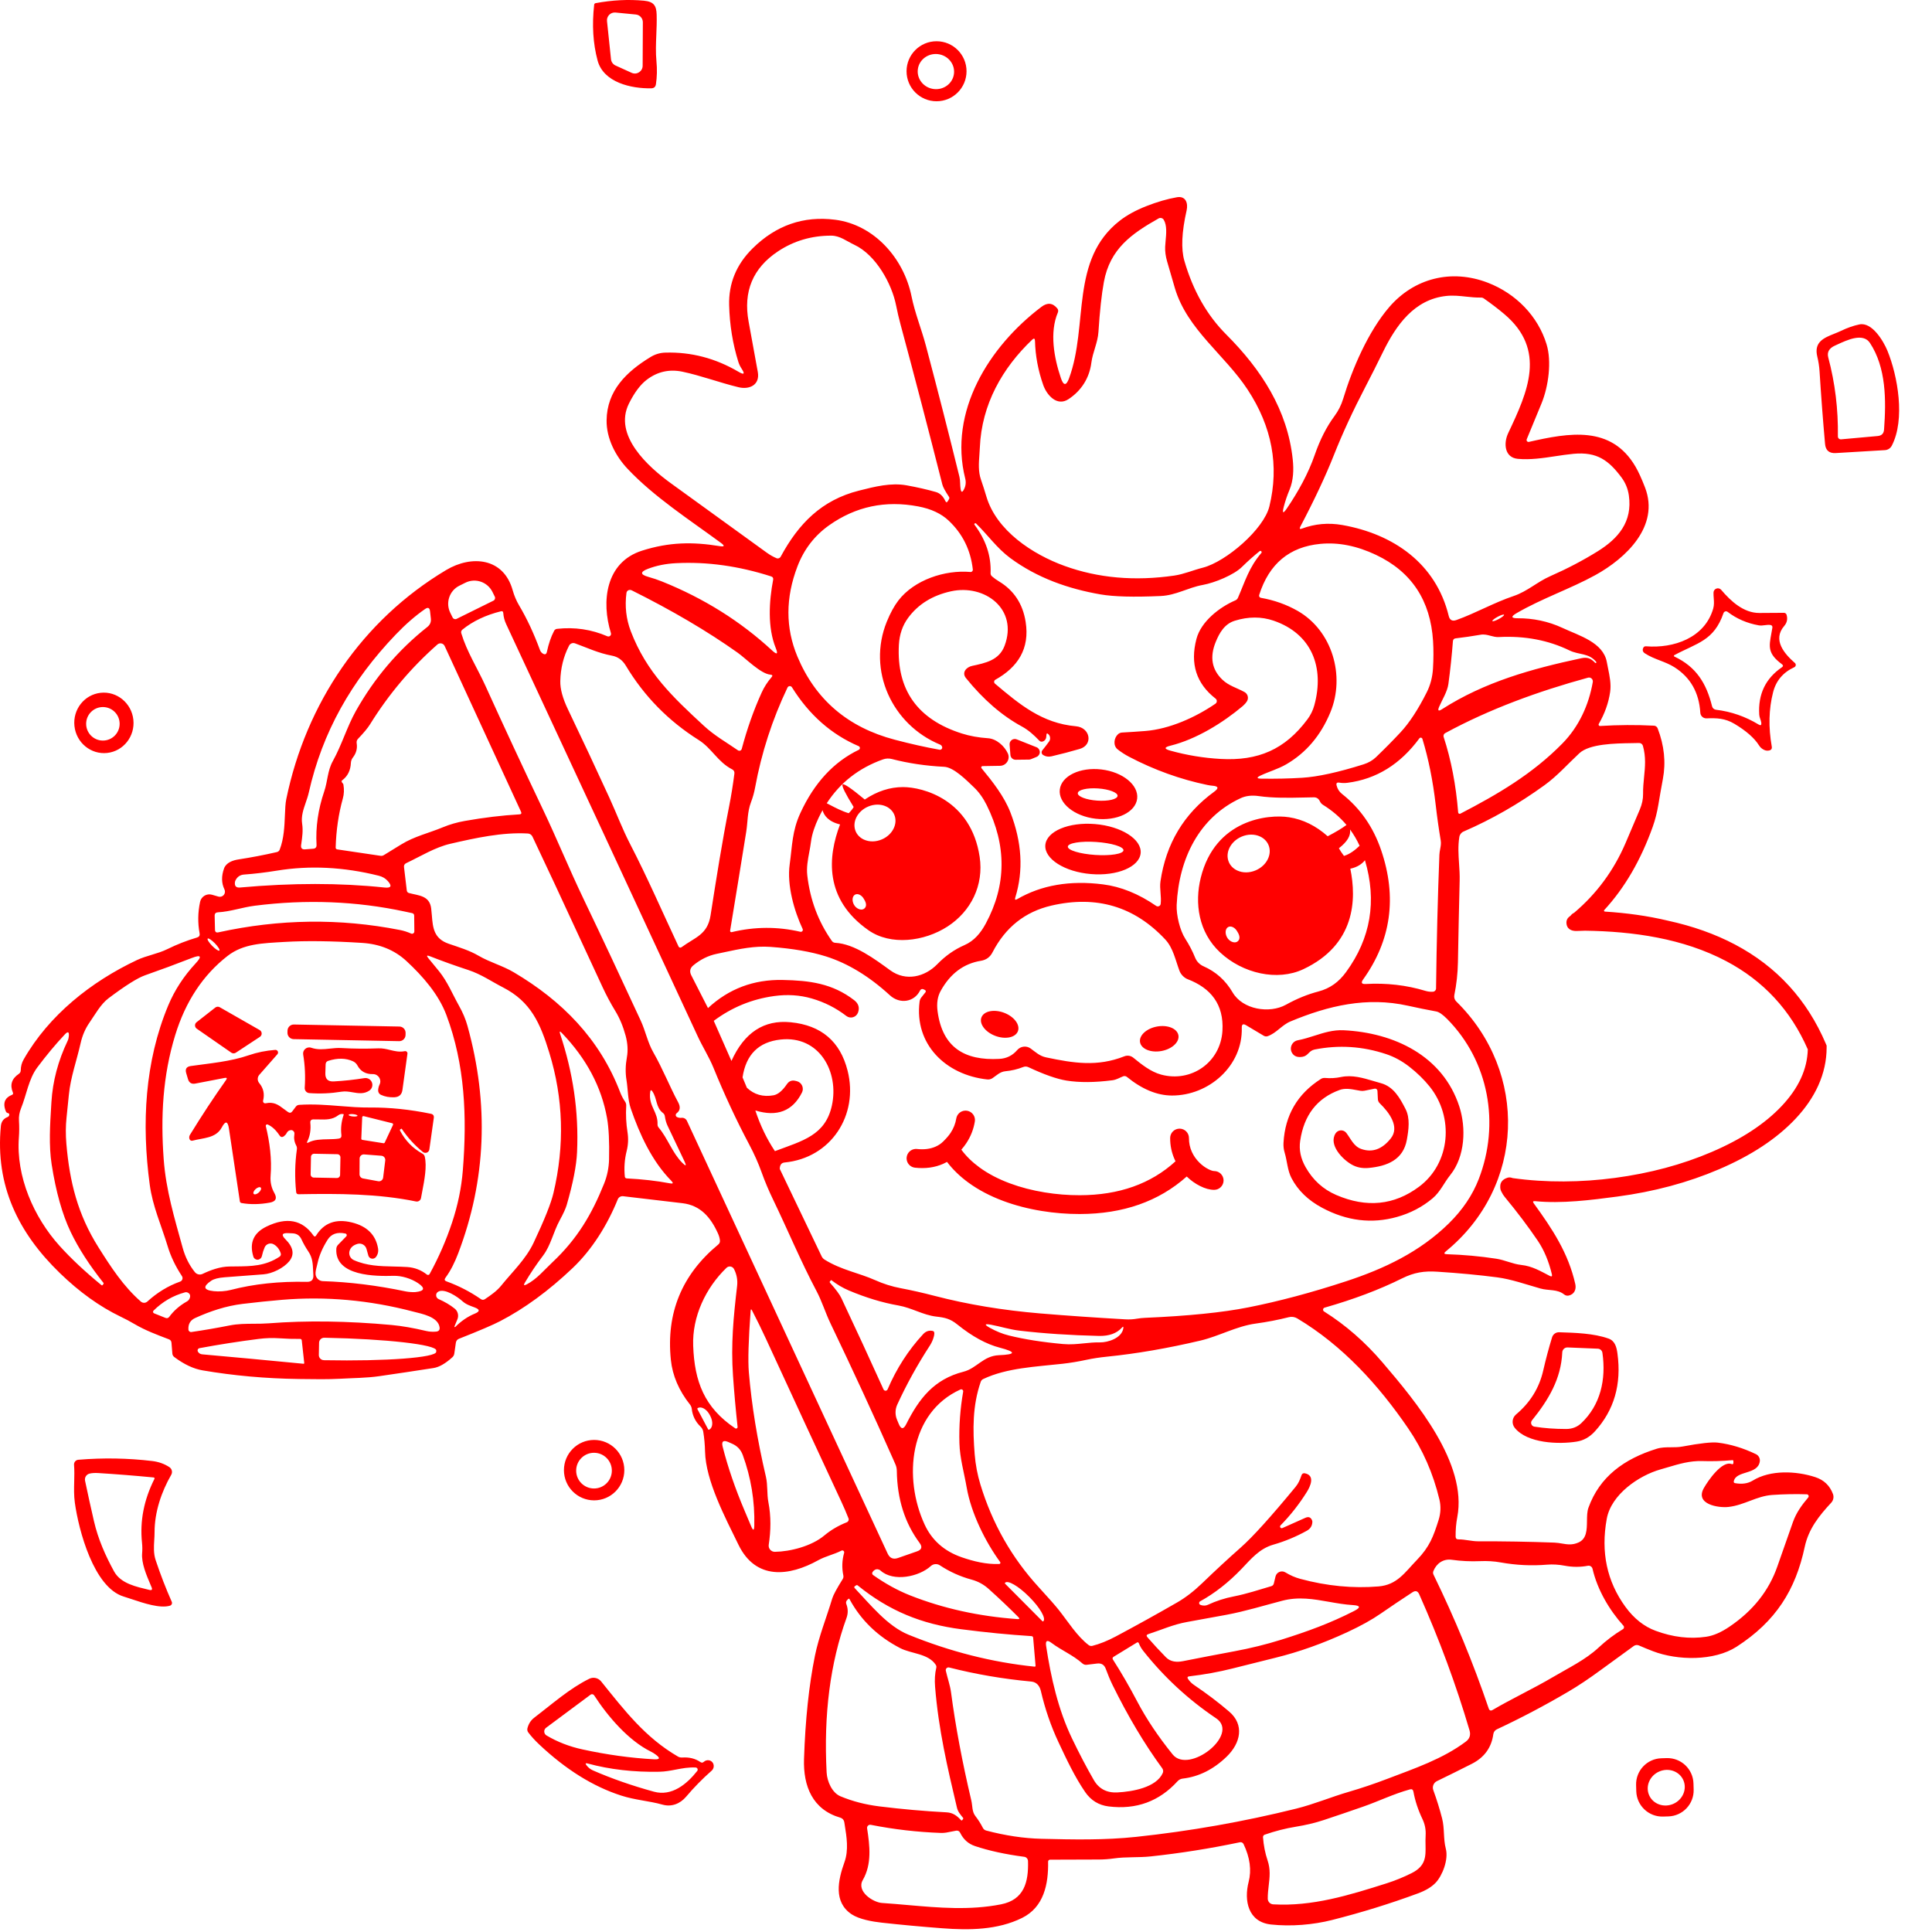 <svg viewBox="0 0 700 700" class="sparkle" js-hook="sparkle-pop" xmlns="http://www.w3.org/2000/svg">

    <path xmlns="http://www.w3.org/2000/svg"
        d="M216.522,21.941Q214.036,12.706,215.279,1.701C215.312,1.421,215.519,1.195,215.791,1.145Q224.829,-0.538,233.311,0.253C236.894,0.589,237.83,2.067,237.918,5.316C237.992,7.786,237.894,10.184,237.797,12.557C237.664,15.795,237.533,18.982,237.845,22.233Q238.255,26.536,237.655,30.516Q237.436,31.965,235.973,31.994C228.734,32.141,218.672,29.902,216.522,21.941ZM221.378,21.458C221.482,22.459,222.112,23.329,223.03,23.741L228.865,26.389C230.727,27.225,232.832,25.87,232.843,23.828L232.916,8.082C232.924,6.624,231.821,5.401,230.372,5.257L223.001,4.54C221.228,4.374,219.747,5.871,219.93,7.643L221.378,21.458ZM339.327,36.691C345.329,36.691,350.193,31.823,350.193,25.818C350.193,19.812,345.329,14.944,339.327,14.944C333.326,14.944,328.461,19.812,328.461,25.818C328.461,31.823,333.326,36.691,339.327,36.691ZM339.813,19.61C343.433,20.022,346.044,23.189,345.647,26.682C345.249,30.175,341.992,32.672,338.373,32.26C334.754,31.847,332.142,28.681,332.54,25.188C332.938,21.695,336.194,19.197,339.813,19.61ZM73.432,496.515Q90.235,499.384,108.107,499.633C108.461,499.638,108.812,499.643,109.159,499.648C114.245,499.723,118.625,499.788,123.273,499.545C127.924,499.281,132.75,499.281,137.342,498.623Q147.184,497.203,157.056,495.667Q160.113,495.198,163.886,491.774Q164.486,491.232,164.603,490.428L165.173,486.462C165.264,485.835,165.682,485.305,166.27,485.071Q177.282,480.725,181.187,478.691Q194.408,471.842,207.439,459.476C214.532,452.744,220.074,443.817,223.818,434.568C224.129,433.791,224.926,433.317,225.764,433.412Q236.206,434.642,247.277,435.944C253.814,436.72,257.485,441.066,260.117,446.861Q260.731,448.222,260.848,449.437Q260.936,450.33,260.234,450.915Q240.447,467.276,243.065,492.711Q243.957,501.272,249.982,508.881Q250.538,509.569,250.64,510.462Q251.05,514.223,253.814,516.886Q254.633,517.662,254.808,518.774Q255.364,522.169,255.452,525.93C255.7,536.54,262.735,549.784,267.561,559.692C273.85,572.614,285.945,571.15,296.474,565.297C299.18,563.804,302.134,563.233,304.869,561.828C305.111,561.703,305.404,561.732,305.617,561.903C305.829,562.075,305.92,562.355,305.849,562.619Q304.694,566.672,305.556,570.814Q305.703,571.545,305.308,572.16Q302.105,577.282,301.549,579.126C299.429,586.18,296.679,592.941,295.261,599.936Q292.014,615.961,291.312,637.283C290.99,647.19,294.398,655.663,304.503,658.59C305.228,658.803,305.767,659.411,305.893,660.156C305.942,660.463,305.992,660.771,306.042,661.082C306.759,665.515,307.538,670.325,305.966,674.688C303.611,681.259,301.93,689.147,308.54,693.566C311.304,695.41,316.086,696.244,319.538,696.625Q330.155,697.795,341.343,698.644C351.273,699.405,361.482,699.274,370.33,694.898C378.227,690.976,379.894,682.649,379.748,674.512C379.74,674.124,380.048,673.803,380.435,673.795Q389.122,673.781,398.219,673.737Q400.881,673.722,403.586,673.342C407.959,672.712,412.478,673.093,416.953,672.61Q433.085,670.883,449.23,667.488C449.77,667.365,450.322,667.633,450.561,668.132Q454.057,675.464,452.404,681.844C450.664,688.62,452.199,696.391,460.521,697.283C467.76,698.059,475.701,697.4,482.604,695.659Q498.706,691.576,513.784,686Q517.982,684.449,520.175,682.137C522.574,679.605,524.885,673.795,523.846,669.829C522.896,666.171,523.437,662.527,522.501,658.854Q521.184,653.732,519.312,648.595C518.847,647.33,519.416,645.919,520.629,645.332Q526.654,642.419,533.265,639.068Q540.065,635.614,541.06,628.312C541.16,627.555,541.639,626.9,542.332,626.57Q555.421,620.453,568.262,612.902Q573.614,609.77,580.254,604.882Q586.221,600.492,591.939,596.38C592.482,595.989,593.187,595.911,593.797,596.175Q596.195,597.229,598.945,598.282C607.763,601.648,621.028,601.912,629.218,596.629C643.433,587.438,650.555,576.082,653.89,560.453C655.294,553.926,659.082,549.199,663.484,544.457C664.273,543.607,664.516,542.384,664.113,541.296Q662.387,536.716,657.707,535.194C650.775,532.926,641.444,532.501,635.039,536.452Q632.435,538.048,628.662,537.374Q628.359,537.324,628.241,537.149Q628.12,536.969,628.194,536.657C629.057,532.706,636.911,534.404,637.613,529.501C637.771,528.414,637.203,527.348,636.208,526.867Q629.306,523.545,622.417,522.696Q619.215,522.301,609.606,524.101C608.197,524.367,606.792,524.371,605.402,524.375C603.66,524.38,601.943,524.385,600.275,524.906C588.459,528.579,579.567,535.018,575.516,546.301C575.035,547.643,575.014,549.336,574.992,551.057C574.953,554.255,574.913,557.55,571.918,558.872C569.649,559.881,567.881,559.582,565.952,559.256C565.083,559.109,564.181,558.957,563.187,558.916Q549.293,558.404,535.619,558.448C534.386,558.448,533.194,558.269,532.01,558.092C530.821,557.914,529.641,557.738,528.438,557.745Q527.927,557.753,527.667,557.501Q527.407,557.248,527.4,556.736Q527.356,553.048,528,549.696C531.714,530.218,513.082,507.886,500.958,493.691Q491.438,482.525,479.723,475.164C479.47,475.003,479.335,474.707,479.379,474.41C479.423,474.112,479.638,473.869,479.928,473.788Q495.767,469.266,507.949,463.208C512.366,461.013,515.963,460.442,520.819,460.764Q532.489,461.51,542.405,462.798C547.582,463.471,552.847,465.359,558.127,466.852C561.096,467.701,564.211,466.984,566.726,469.018C567.182,469.38,567.77,469.524,568.335,469.413C570.338,469.003,571.201,467.232,570.763,465.257C568.247,454.061,562.514,445.354,555.714,436.003Q555.384,435.548,555.498,435.347Q555.613,435.147,556.167,435.198C565.771,436.167,576.46,434.806,585.982,433.539Q605.947,430.882,622.831,423.653Q640.388,416.137,650.529,405.371Q655.938,399.629,658.786,393.322Q661.82,386.601,661.82,379.528L661.82,378.834L661.548,378.195Q651.341,354.212,628.616,342.213Q617.838,336.522,604.276,333.569C596.865,331.803,589.245,330.776,581.483,330.285C581.349,330.278,581.231,330.197,581.18,330.075C581.13,329.955,581.157,329.818,581.249,329.728Q592.334,317.714,598.828,299.523Q600.144,295.821,600.846,291.606Q601.65,286.748,602.498,282.226Q604.18,273.182,600.597,263.889C600.383,263.33,599.855,262.951,599.252,262.923Q589.629,262.425,579.728,263.04C579.543,263.054,579.366,262.965,579.268,262.808C579.17,262.652,579.167,262.453,579.26,262.294Q582.521,256.659,583.384,250.703C583.798,247.862,583.208,244.984,582.632,242.169L582.631,242.168C582.475,241.403,582.319,240.642,582.185,239.889C580.883,232.703,572.093,230.303,566.097,227.493C560.949,225.093,555.363,223.981,549.981,224.01Q548.114,224.025,547.988,223.563Q547.862,223.102,549.469,222.166C558.712,216.796,569.081,213.298,578.002,208.381C589.087,202.278,601.431,190.659,596.02,176.61Q594.162,171.795,592.554,169.044C583.779,154.044,568.51,156.795,553.973,160.102C553.714,160.164,553.443,160.073,553.273,159.869C553.102,159.664,553.062,159.38,553.169,159.137Q555.816,152.712,558.478,146.273C561.096,139.936,562.236,130.892,560.35,124.746C557.249,114.59,549.308,106.38,539.056,102.429C525.85,97.351,512.366,100.804,503.357,111.253C495.737,120.107,489.961,133.556,486.67,144.444Q485.617,147.912,483.496,150.766Q479.241,156.517,476.389,164.712C474.019,171.59,470.334,178.205,466.312,184.132Q465.246,185.703,464.953,185.57Q464.659,185.437,465.142,183.59Q465.917,180.576,467.219,177.459C468.652,174.005,468.769,170.156,468.389,166.512C466.502,148.556,457.04,133.951,444.273,121.175Q433.831,110.726,429.136,94.555Q427.249,88.073,429.94,76.204C430.525,73.599,429.604,70.921,426.445,71.463Q421.224,72.37,415.272,74.711Q409.568,76.965,405.766,79.921C387.528,94.087,394.461,117.765,387.338,137.068Q386.577,139.133,385.842,139.124Q385.107,139.115,384.399,137.039C381.883,129.634,380.216,120.429,383.287,113.214C383.494,112.721,383.415,112.158,383.082,111.751Q380.582,108.721,377.35,111.165C358.264,125.58,343.61,149.171,349.723,173.405Q350.235,175.439,349.255,177.327Q348.801,178.207,348.497,178.157Q348.195,178.108,348.041,177.137C347.807,175.717,347.968,174.21,347.632,172.79Q341.738,148.849,335.464,125.229C333.855,119.17,331.515,113.521,330.258,107.346C327.494,93.692,316.803,81.414,302.573,79.614Q285.403,77.433,272.68,90.004Q263.876,98.697,264.183,110.58Q264.461,121.307,267.503,131.068Q267.898,132.356,268.687,133.556Q269.66,135.026,269.386,135.315Q269.112,135.605,267.59,134.712Q255.086,127.351,241.061,127.761Q238.209,127.834,235.708,129.356C226.89,134.727,219.899,141.575,219.782,152.317C219.709,158.829,222.985,165.195,227.387,169.864C237.01,180.078,249.982,188.434,261.214,196.703Q262.313,197.509,262.19,197.801Q262.067,198.093,260.731,197.874C251.006,196.278,242.465,196.381,232.623,199.513C219.372,203.713,217.808,218.01,221.347,229.381C221.458,229.737,221.352,230.124,221.075,230.373C220.798,230.622,220.401,230.686,220.06,230.537Q211.373,226.791,201.823,227.845Q201.091,227.932,200.755,228.591Q199.088,231.767,198.167,236.113Q198.014,236.854,197.623,237.014Q197.227,237.177,196.587,236.742Q195.944,236.303,195.651,235.542Q192.317,226.484,188.119,219.415Q186.598,216.854,185.75,213.854C182.459,202.044,170.862,201.049,161.678,206.522C131.214,224.698,110.856,254.859,103.72,289.557C103.402,291.117,103.32,293.132,103.229,295.363C103.07,299.289,102.884,303.885,101.336,307.85C101.171,308.282,100.804,308.605,100.356,308.714Q93.409,310.309,86.374,311.392C84.342,311.699,81.929,312.548,81.168,314.67Q79.676,318.855,81.329,322.265C81.647,322.926,81.546,323.713,81.072,324.273C80.598,324.833,79.839,325.061,79.135,324.855L76.825,324.182C74.908,323.618,72.916,324.803,72.496,326.758Q71.267,332.509,72.32,338.172Q72.539,339.343,71.384,339.68Q65.841,341.319,60.679,343.865C57.052,345.651,53.147,346.177,49.535,347.89C33.038,355.69,17.74,367.778,8.571,383.861Q7.547,385.646,7.518,387.797Q7.503,388.617,6.816,389.085Q2.94,391.69,4.68,395.875Q4.914,396.461,4.329,396.695Q2.553,397.392,1.923,398.659Q1.137,400.24,2.136,402.71C2.256,403.003,2.513,403.216,2.823,403.28Q3.437,403.412,3.364,403.939Q3.276,404.524,2.721,404.729Q0.542,405.578,0.308,408.022C-1.74,429.52,6.552,446.598,21.704,461.276Q32.336,471.579,43.641,477.023Q46.332,478.31,48.686,479.701C52.65,482.042,56.949,483.637,61.176,485.247Q62.053,485.569,62.127,486.506L62.448,490.413C62.485,490.923,62.742,491.389,63.15,491.686Q68.459,495.667,73.432,496.515ZM425.465,208.542Q403.981,211.659,385.715,205.044C374.103,200.844,361.014,192.239,357.372,179.859Q356.465,176.786,355.412,173.742C354.409,170.855,354.632,167.8,354.856,164.742C354.919,163.878,354.982,163.013,355.017,162.151C355.676,146.478,363.178,133.366,373.971,123.078Q374.46,122.611,374.716,122.715Q374.973,122.82,374.995,123.502Q375.2,131.595,377.993,139.527C379.236,143.053,382.907,147.4,387.119,144.634C391.784,141.575,394.709,136.98,395.426,131.39C395.923,127.556,397.737,124.175,397.985,120.297Q398.716,108.912,399.96,102.136C402.168,90.165,409.963,84.692,419.776,79.146C420.439,78.77,421.281,78.998,421.663,79.658C422.846,81.676,422.57,84.623,422.328,87.217C422.256,87.989,422.187,88.729,422.16,89.404Q422.058,91.877,422.847,94.658Q424.295,99.751,425.714,104.507C430.189,119.419,443.775,128.58,452.024,141.136Q465.318,161.346,459.921,183.473C457.903,191.786,444.17,203.537,435.834,205.674C432.295,206.566,429.048,208.015,425.465,208.542ZM301.198,85.38C304.343,85.394,306.756,87.385,309.476,88.658C317.373,92.331,323.121,102.824,324.671,110.653Q325.388,114.239,326.309,117.663Q333.811,145.483,341.446,175.6Q341.782,176.917,343.844,180.034C343.996,180.268,344.007,180.562,343.873,180.795L343.435,181.542Q343.188,181.977,342.956,181.97Q342.72,181.962,342.499,181.498Q341.285,178.893,339.076,178.264Q334.265,176.888,328.415,175.834C322.776,174.836,316.95,176.313,311.406,177.718L311.216,177.766C297.703,181.176,289.352,189.678,282.844,201.722C282.554,202.253,281.911,202.48,281.352,202.249Q279.451,201.444,277.755,200.2Q260.483,187.673,243.196,175.19C234.802,169.132,222.137,157.717,227.884,146.2Q230.838,140.273,234.29,137.624Q240.081,133.19,247.233,134.668C253.887,136.058,260.658,138.619,267.532,140.288C271.495,141.268,275.4,139.512,274.566,134.785Q272.943,125.697,271.247,116.58Q268.205,100.16,281.879,91.073Q290.478,85.365,301.198,85.38ZM483.292,164.888Q487.957,153.122,494.714,140.156Q497.829,134.185,501.031,127.629C505.872,117.722,512.453,108.473,524.007,107.229C526.475,106.964,528.803,107.215,531.136,107.466C532.922,107.659,534.712,107.852,536.57,107.814Q537.14,107.8,537.623,108.136Q541.63,110.931,544.964,113.741C560.467,126.766,553.52,142,546.456,156.912C544.701,160.615,545.096,165.81,549.951,166.249C554.5,166.661,559.036,165.975,563.547,165.292C565.764,164.957,567.975,164.622,570.178,164.42C578.689,163.644,582.886,166.834,587.479,172.966Q589.658,175.893,590.17,179.522C591.53,189.064,586.323,195.122,578.85,199.761Q570.909,204.693,561.71,208.747C556.913,210.854,553.432,214.249,548.46,215.932C541.206,218.376,534.771,222.108,527.678,224.654Q526.562,225.051,525.866,224.673Q525.176,224.298,524.899,223.162C520.263,204.166,504.892,193.498,486.319,190.22Q478.787,188.903,471.767,191.508Q471.144,191.742,470.988,191.565Q470.832,191.389,471.138,190.805Q478.831,176.171,483.292,164.888ZM667.039,119.873Q670.476,118.219,673.679,117.546C678.286,116.58,682.424,123.619,683.843,127.058C687.572,136.161,690.395,151.951,685.423,161.493C684.943,162.418,684.016,163.023,682.98,163.088L665.109,164.156Q661.555,164.361,661.248,160.82Q660.078,147.634,659.259,134.536Q659.083,131.844,658.44,129.21C657.145,123.896,660.841,122.417,664.6,120.912C665.427,120.58,666.258,120.248,667.039,119.873ZM664.846,125.214Q661.643,126.649,662.418,129.532Q666.118,143.419,665.898,158.127C665.887,158.743,666.417,159.233,667.039,159.181L680.319,157.981Q682.483,157.79,682.629,155.624C683.404,145,683.419,133.205,677.511,124.249C675.04,120.513,669.346,123.141,665.836,124.762C665.482,124.926,665.15,125.079,664.846,125.214ZM351.595,207.24C342.382,206.42,331.252,210.079,325.475,217.601Q323.223,220.542,321.293,225.269C314.156,242.889,323.165,262.572,340.612,269.786Q341.197,270.035,341.358,270.65C341.507,271.217,341.009,271.747,340.422,271.645Q332.817,270.284,324.203,268.016Q298.712,261.313,288.899,237.84Q282.405,222.269,288.943,205.191Q292.511,195.898,300.423,190.308Q314.887,180.093,332.7,183.488Q339.676,184.805,343.727,188.639Q351.303,195.781,352.473,206.347C352.531,206.856,352.105,207.289,351.595,207.24ZM377.657,271.85C377.22,272.378,377.35,273.173,377.935,273.547Q379.28,274.411,380.976,274.03Q386.358,272.772,391.199,271.352C396.157,269.904,395.06,263.611,389.854,263.142C377.554,262.045,369.481,255.269,360.502,247.703C360.034,247.316,360.103,246.579,360.633,246.284C368.706,241.776,373.181,235.103,371.602,225.269Q370.052,215.523,361.95,210.649Q360.575,209.83,359.434,208.835Q358.864,208.352,358.908,207.605Q359.273,198.386,353.087,190.132Q352.911,189.898,353.116,189.693L353.131,189.693Q353.394,189.444,353.657,189.693C357.942,193.864,361.16,198.576,366.015,202.176C375.829,209.42,387.09,213.342,398.731,215.362Q405.883,216.605,420.537,215.947C426.123,215.698,430.423,212.903,435.776,211.937C440.222,211.132,447.095,208.249,449.918,205.469Q453.282,202.176,456.382,199.703Q456.674,199.469,456.952,199.717Q457.099,199.849,457.128,200.039Q457.142,200.2,457.025,200.332C452.477,205.659,451.146,210.62,448.543,216.562Q448.251,217.249,447.549,217.542C441.962,219.942,435.161,225.123,433.494,231.503Q429.955,244.967,440.426,253.118C441.04,253.589,441.018,254.521,440.382,254.962C433.26,259.85,423.783,264.167,414.935,264.855Q410.782,265.177,406.555,265.411Q405.736,265.455,405.107,265.996C403.586,267.328,403.206,270.167,404.961,271.528Q406.906,273.05,409.115,274.206Q422.76,281.362,437.501,284.421Q438.364,284.596,439.315,284.684Q440.93,284.809,441.084,285.35Q441.239,285.891,439.929,286.85Q423.476,298.821,420.463,319.309C420.26,320.694,420.371,322.087,420.482,323.492C420.587,324.816,420.693,326.147,420.537,327.489C420.451,328.27,419.554,328.671,418.899,328.221Q409.363,321.65,399.608,320.421Q381.678,318.153,368.575,325.763Q368.034,326.077,367.855,325.935Q367.675,325.792,367.858,325.192Q372.377,310.587,366.074,294.313C363.866,288.591,359.595,283.133,355.617,278.333C355.506,278.194,355.483,278.005,355.557,277.844C355.632,277.683,355.791,277.577,355.968,277.572L362.33,277.469C364.608,277.429,366.102,275.07,365.167,272.991C363.968,270.343,361.072,267.679,357.957,267.474Q352.795,267.123,348.495,265.762Q324.393,258.094,325.68,233.669Q325.987,227.991,329.029,223.864Q334.499,216.444,344.59,214.235C356.787,211.571,368.999,220.688,363.968,234.006C361.979,239.259,357.021,240.225,352.21,241.264C350.133,241.703,348.363,243.664,349.987,245.684Q359.42,257.362,370.286,263.245C372.626,264.518,374.688,266.377,376.531,268.323Q377.145,268.967,377.964,268.601Q379.119,268.074,379.119,266.538Q379.119,265.843,379.346,265.758Q379.572,265.674,380.026,266.201Q380.406,266.655,380.465,267.299Q380.538,268.045,380.114,268.645Q378.988,270.225,377.657,271.85ZM478.392,197.054Q488.176,196.117,498.56,201.049Q517.835,210.181,519.225,232.279Q519.517,236.991,519.195,242.259Q518.903,246.928,516.943,250.82Q512.249,260.172,507.423,265.352Q503.328,269.743,498.545,274.338Q496.732,276.079,494.07,276.928Q480.279,281.274,471.826,281.801Q464.674,282.24,457.04,282.123Q455.706,282.109,455.643,281.818Q455.581,281.529,456.777,280.967C459.833,279.533,463.08,278.64,466.034,276.928Q476.842,270.65,482.034,258.05C487.46,244.879,482.721,228.532,470.188,221.347Q464.075,217.864,456.85,216.605C456.37,216.52,456.074,216.037,456.221,215.581Q461.574,198.649,478.392,197.054ZM281.418,236.691Q281.09,236.918,279.744,235.674Q262.618,219.84,239.876,210.693Q237.551,209.757,234.889,209.01Q232.666,208.381,232.634,207.653Q232.601,206.925,234.758,206.098Q239.379,204.327,244.951,204.049Q261.784,203.186,279.378,208.835Q280.299,209.127,280.124,210.064C278.632,217.893,278.062,227.347,281.06,234.767Q281.747,236.464,281.418,236.691ZM178.789,217.63L165.436,224.23C164.899,224.493,164.251,224.27,163.988,223.732L163.155,222.049C161.354,218.407,162.82,214.005,166.431,212.215L168.639,211.118C172.252,209.333,176.638,210.84,178.438,214.483L179.271,216.181C179.536,216.715,179.32,217.362,178.789,217.63ZM618.293,260.274C622.037,260.127,625.035,260.23,628.414,262.249Q634.79,266.054,637.335,270.079Q637.993,271.147,639.148,271.689Q640.026,272.113,640.947,271.923Q642.161,271.689,641.942,270.474Q640.084,259.966,642.424,250.82Q644.018,244.542,650.102,241.747C650.713,241.468,650.83,240.649,650.322,240.21C646.621,236.976,642.073,231.869,646.461,226.791Q647.982,225.02,647.309,222.737C647.18,222.319,646.795,222.034,646.358,222.034Q641.839,222.093,637.437,222.093C631.777,222.108,627.156,217.878,623.617,213.707C623.192,213.211,622.507,213.028,621.891,213.245C621.276,213.462,620.857,214.035,620.838,214.688C620.818,215.39,620.868,216.064,620.918,216.73C621.011,217.98,621.102,219.201,620.721,220.527C617.635,231.152,606.389,234.971,596.385,234.166Q595.625,234.108,595.347,234.81Q594.864,235.981,595.946,236.698C599.325,238.937,603.23,239.581,606.652,241.732Q615.383,247.264,616.055,258.24C616.126,259.413,617.119,260.316,618.293,260.274ZM227.943,213.766Q228.411,213.664,228.849,213.869Q250.845,224.83,267.239,236.464C270.325,238.659,275.619,244.147,279.144,244.44Q279.716,244.491,279.81,244.73Q279.903,244.968,279.524,245.391C278.106,247.016,276.833,248.991,275.956,250.952Q271.627,260.479,268.746,271.352C268.584,271.951,267.878,272.207,267.371,271.85C263.13,268.908,258.918,266.582,254.955,262.908C243.767,252.562,234.246,243.62,228.542,228.693Q226.027,222.079,226.977,214.82C227.046,214.293,227.434,213.87,227.943,213.766ZM111.88,287.157C116.779,265.323,127.265,246.723,143.411,229.879Q148.72,224.332,154.014,220.659Q154.802,220.111,155.252,220.314Q155.703,220.518,155.813,221.479L156.106,224.084Q156.325,225.986,154.819,227.171Q139.024,239.669,128.918,257.64C125.715,263.362,123.858,269.86,120.582,275.772C118.622,279.313,118.739,283.06,117.467,286.762Q114.147,296.509,114.688,306.094Q114.761,307.426,113.43,307.514L110.564,307.733Q109.714,307.799,109.349,307.41Q108.985,307.022,109.101,306.182C109.123,306.029,109.145,305.877,109.166,305.724C109.513,303.292,109.852,300.904,109.467,298.426C109.062,295.758,109.911,293.297,110.77,290.804C111.184,289.605,111.6,288.398,111.88,287.157ZM248.885,406.105C248.537,405.354,247.747,404.912,246.926,405.007Q246.063,405.11,245.288,404.729C244.736,404.469,244.672,403.707,245.171,403.339Q247.101,401.919,245.668,399.3C242.845,394.119,240.067,387.124,236.732,381.329C234.641,377.685,233.924,373.646,232.14,369.783Q221.361,346.441,211.46,325.763C206.02,314.406,201.837,304.016,196.631,293.099Q185.779,270.299,175.82,248.347C172.909,241.981,169.136,236.084,167.147,229.484Q166.884,228.649,167.557,228.108Q173.202,223.542,181.509,221.479Q181.893,221.384,182.101,221.534Q182.313,221.687,182.342,222.093Q182.489,224.201,183.395,226.132Q217.881,300.167,252.805,375.49C254.53,379.236,256.856,382.866,258.45,386.744Q264.505,401.597,271.451,414.666Q274.157,419.759,275.927,424.705Q277.711,429.71,280.256,434.949C285.433,445.676,290.156,457.047,295.816,467.73C297.805,471.462,299.019,475.559,300.876,479.437Q313.264,505.311,323.545,528.55Q324.013,529.604,324.481,530.687Q324.92,531.726,324.934,532.926Q325.139,548.204,333.197,559.048Q333.997,560.127,333.762,560.886Q333.529,561.64,332.276,562.077L325.358,564.492Q322.77,565.384,321.614,562.897L248.885,406.105ZM620.311,255.898C618.293,247.674,614.608,241.6,606.652,237.883C606.553,237.844,606.488,237.748,606.485,237.64C606.482,237.53,606.54,237.427,606.637,237.371C614.871,232.952,621.013,232.191,624.45,222.151C624.663,221.522,625.432,221.29,625.956,221.698Q630.87,225.444,637.218,226.571C637.987,226.708,638.725,226.611,639.451,226.515C640.117,226.428,640.772,226.341,641.43,226.439Q642.292,226.586,642.161,227.449C642.038,228.196,641.911,228.89,641.791,229.54C640.901,234.385,640.455,236.817,645.612,240.649Q646.005,240.94,646,241.224Q645.995,241.511,645.583,241.791Q636.706,247.864,637.408,258.971C637.466,259.996,638.037,260.903,638.154,261.898Q638.227,262.541,637.986,262.695Q637.745,262.85,637.188,262.513Q629.964,258.137,621.745,257.157C621.051,257.079,620.479,256.577,620.311,255.898ZM542.614,223.479C543.781,222.851,544.822,222.52,544.941,222.741C545.06,222.961,544.21,223.65,543.044,224.278C541.878,224.906,540.836,225.237,540.717,225.017C540.599,224.796,541.448,224.108,542.614,223.479ZM424.047,270.182C433.406,267.869,443.059,261.899,450.283,255.811Q451.161,255.064,451.775,254.113C452.511,252.97,452.13,251.439,450.942,250.762C448.207,249.24,445.179,248.479,442.869,246.24Q437.15,240.752,440.47,232.615C441.83,229.264,443.688,226.045,447.388,224.903Q454.802,222.605,461.471,224.888C475.219,229.615,479.972,241.718,476.213,255.503Q475.453,258.313,473.668,260.684C465.537,271.572,455.841,275.728,442.298,274.982Q432.938,274.455,424.017,271.967Q422.322,271.499,422.328,271.053Q422.334,270.606,424.047,270.182ZM521.418,256.103C522.545,253.498,524.402,250.601,524.782,247.806Q525.806,240.269,526.42,232.323Q526.493,231.386,527.429,231.284Q531.729,230.786,536.497,229.967C537.759,229.745,538.895,230.049,540.037,230.354C541.013,230.614,541.993,230.876,543.063,230.815Q557.132,230.084,568.642,235.659C572.152,237.371,575.603,236.493,578.338,239.815Q578.499,240.006,578.309,240.167Q578.119,240.328,577.943,240.152C576.452,238.572,575.15,238.001,572.883,238.498C554.909,242.347,537.93,247.059,522.457,256.967Q521.489,257.59,521.231,257.372Q520.973,257.155,521.418,256.103ZM208.345,233.098C212.938,234.767,216.681,236.61,221.786,237.576Q224.945,238.176,226.743,241.176C233.5,252.43,242.275,261.255,253.126,268.104C257.938,271.133,260.015,276.05,265.28,278.757Q266.216,279.24,266.084,280.294Q265.309,286.411,264.183,292.118C261.594,305.231,259.518,318.402,257.455,331.631C256.359,338.699,251.883,339.548,246.911,343.207C246.555,343.471,246.047,343.344,245.858,342.943C240.008,330.46,234.582,317.948,228.308,305.816C225.456,300.299,223.35,294.606,220.733,288.914Q213.713,273.577,205.786,257.025Q202.905,251.011,203.007,246.767Q203.168,239.786,206.166,233.962C206.566,233.16,207.505,232.787,208.345,233.098ZM124.209,289.338Q124.882,286.952,124.428,284.289C124.4,284.091,124.297,283.904,124.136,283.762Q123.902,283.557,123.814,283.265Q123.697,282.928,123.975,282.723Q126.958,280.513,127.134,276.387C127.172,275.691,127.422,275.022,127.85,274.469Q129.693,272.128,129.225,269.245Q129.094,268.338,129.722,267.679Q132.808,264.474,134.081,262.425Q144.23,246.064,158.489,233.508C159.328,232.769,160.641,233.048,161.107,234.064L188.777,294.109Q188.982,294.555,188.84,294.793Q188.697,295.031,188.207,295.06Q178.803,295.601,168.39,297.445Q164.193,298.192,160.522,299.714C155.316,301.879,150.168,302.992,145.312,305.992Q142.124,307.953,139.097,309.811C138.729,310.047,138.293,310.14,137.868,310.075L122.176,307.748C121.849,307.696,121.611,307.42,121.62,307.104Q121.884,297.679,124.209,289.338ZM523.612,265.63C539.714,256.879,557.308,250.484,575.355,245.537C576.346,245.259,577.285,246.12,577.095,247.133C575.647,255.43,572.093,263.26,566.068,269.391C555.216,280.44,542.639,287.801,529.111,294.811C528.767,294.991,528.351,294.76,528.321,294.372Q527.137,279.474,523.056,267.006C522.884,266.473,523.119,265.894,523.612,265.63ZM311.143,271.674Q297.527,278.23,289.996,294.562C286.968,301.104,287.056,306.46,286.12,313.177C285.067,320.699,287.743,330.036,290.815,336.592C290.933,336.838,290.898,337.132,290.725,337.346C290.55,337.561,290.269,337.66,289.996,337.602Q277.594,334.719,265.104,337.733C264.781,337.81,264.483,337.535,264.534,337.207Q267.532,319.075,270.369,301.382C270.954,297.723,270.749,294.182,272.11,290.626Q273.089,288.065,273.587,285.343Q277.053,266.464,285.33,249.108C285.477,248.807,285.775,248.609,286.109,248.591C286.443,248.572,286.761,248.737,286.939,249.02Q296.27,263.991,311.114,270.343C311.377,270.456,311.55,270.712,311.557,270.999C311.563,271.286,311.401,271.55,311.143,271.674ZM38.828,272.81C32.935,273.451,27.627,269.092,26.974,263.073C26.32,257.055,30.569,251.657,36.462,251.016C42.356,250.376,47.664,254.735,48.317,260.753C48.971,266.771,44.722,272.17,38.828,272.81ZM43.349,262.25C43.349,258.896,40.632,256.177,37.28,256.177C33.928,256.177,31.211,258.896,31.211,262.25C31.211,265.604,33.928,268.323,37.28,268.323C40.632,268.323,43.349,265.604,43.349,262.25ZM484.351,283.716Q484.582,283.463,485.193,283.557Q486.743,283.821,488.264,283.616Q503.883,281.611,514.267,267.518C514.401,267.327,514.635,267.232,514.866,267.272C515.1,267.312,515.291,267.48,515.364,267.708Q518.684,278.626,520.175,291.577Q520.921,298.075,522.003,304.543C522.18,305.578,521.994,306.587,521.802,307.621C521.677,308.297,521.55,308.983,521.521,309.694Q520.614,333.08,520.307,358.148C520.3,358.77,519.815,359.281,519.195,359.319Q517.821,359.421,516.475,359.012Q506.121,355.88,494.772,356.524Q493.699,356.582,493.475,356.174Q493.25,355.764,493.88,354.885Q509.119,333.592,500.417,308.04Q496.147,295.47,486.217,287.64Q484.739,286.47,484.271,284.582Q484.117,283.971,484.351,283.716ZM368.371,267.883L375.552,270.737C376.266,271.02,376.736,271.708,376.743,272.476C376.749,273.244,376.29,273.939,375.581,274.234L373.534,275.069C373.311,275.162,373.073,275.212,372.832,275.215L367.991,275.273C366.998,275.284,366.167,274.523,366.09,273.532L365.797,269.786C365.689,268.394,367.074,267.371,368.371,267.883ZM625.435,348.237Q645.711,358.943,654.998,380.211Q654.718,390.989,645.57,400.701Q636.402,410.433,620.149,417.391Q604.123,424.253,585.083,426.786C572.969,428.398,560.222,428.551,548.125,426.856Q547.854,426.777,547.582,426.695Q546.924,426.505,546.266,426.695C544.273,427.279,543.519,428.541,543.572,429.973C543.57,430.026,543.568,430.079,543.568,430.132L543.568,430.135C543.569,430.766,543.744,431.382,544.073,431.916C544.356,432.534,544.747,433.143,545.213,433.705Q551.97,441.871,557.176,449.554Q560.569,454.588,562.28,461.715Q562.405,462.266,562.217,462.411Q562.03,462.556,561.534,462.301C558.141,460.544,555.158,458.744,551.209,458.32C548.05,457.983,545.271,456.535,542.098,456.052Q533.279,454.705,524.212,454.427Q523.428,454.398,523.341,454.137Q523.255,453.877,523.861,453.388C552.555,429.915,553.886,388.632,527.634,362.846C527.024,362.254,526.76,361.383,526.932,360.534Q528.117,354.695,528.234,348.724Q528.511,333.153,528.862,319.045C528.913,316.983,528.778,314.949,528.643,312.921C528.429,309.711,528.217,306.519,528.745,303.255C528.882,302.373,529.463,301.625,530.281,301.279Q545.535,294.679,559.575,284.509C564.328,281.069,568.057,276.782,572.225,272.918C575.925,269.483,585.15,269.344,591.312,269.251C592.239,269.237,593.096,269.224,593.855,269.201C594.499,269.177,595.078,269.6,595.259,270.225C596.399,274.273,596.046,277.834,595.682,281.505L595.682,281.507L595.682,281.509C595.486,283.49,595.287,285.502,595.318,287.64Q595.361,290.406,594.118,293.348Q591.544,299.494,588.926,305.553Q582.529,320.4,570.34,330.709C569.823,330.953,569.378,331.323,569.044,331.779Q568.771,331.999,568.496,332.216C567.903,332.689,567.554,333.409,567.545,334.177C567.545,336.548,569.285,337.397,571.333,337.309Q572.794,337.241,574.264,337.212C591.681,337.439,609.839,340.002,625.435,348.237ZM293.842,304.938C294.193,302.084,295.334,298.996,296.562,296.392Q297.256,294.929,298.025,293.554C298.535,295.44,300.136,297.702,304.369,298.706C299.897,310.433,298.553,325.769,314.665,337.045C322.721,342.683,334.861,341.161,343.309,335.692C351.757,330.223,356.512,320.807,354.945,310.433C351.812,289.685,334.355,285.175,327.197,285.175Q320.039,285.175,313.322,289.685Q305.957,283.572,305.302,284.222Q305.28,284.244,305.266,284.272Q304.818,285.175,309.294,292.391Q308.842,293.293,307.501,294.647C305.059,293.909,302.618,292.634,300.831,291.701C300.351,291.45,299.917,291.223,299.544,291.039Q306.864,279.785,319.933,275.143C320.953,274.78,322.053,274.729,323.092,274.996Q332.144,277.338,342.06,277.821C345.614,277.982,350.323,282.84,352.838,285.226Q355.544,287.787,357.46,291.635Q368.443,313.704,357.167,334.616C355.339,338.012,352.999,340.88,349.416,342.446Q343.99,344.816,339.603,349.338C335.069,354.007,328.181,355.646,322.58,351.578C316.978,347.524,309.637,341.977,302.617,341.597Q301.856,341.553,301.403,340.924Q294.017,330.446,292.496,317.172C292.167,314.323,292.684,311.568,293.203,308.802C293.443,307.52,293.684,306.236,293.842,304.938ZM396.952,296.637C404.694,297.547,411.438,294.289,412.017,289.36C412.595,284.431,406.789,279.698,399.048,278.788C391.307,277.878,384.562,281.136,383.984,286.065C383.405,290.994,389.211,295.727,396.952,296.637ZM397.858,285.669C401.839,285.94,404.999,287.148,404.916,288.365C404.833,289.583,401.538,290.35,397.558,290.078C393.577,289.807,390.417,288.599,390.5,287.382C390.583,286.164,393.877,285.397,397.858,285.669ZM476.023,288.884Q477.544,288.87,478.231,290.348C478.47,290.863,478.856,291.301,479.343,291.606Q484.333,294.695,487.86,298.899Q485.551,300.64,481.05,302.994Q474.632,297.28,467.04,296.102C459.448,294.924,440.294,296.922,435.065,317.988C432.766,327.25,434.238,337.756,442.052,345.062C450.24,352.718,462.794,355.593,472.22,351.159C491.071,342.291,491.545,325.858,489.245,314.746C491.776,314.21,493.458,313.052,494.548,311.677Q501.112,333.836,487.708,352.192C485.105,355.763,481.946,358.119,477.646,359.246Q471.811,360.768,465.947,364.017C459.907,367.368,450.225,365.773,446.598,359.568Q442.796,353.056,436.053,350.099C434.684,349.499,433.604,348.398,433.041,347.026Q431.564,343.397,429.458,340.133C427.498,337.104,426.167,331.514,426.328,327.87C427.118,311.143,434.445,296.157,449.523,289.192Q452.302,287.904,456.016,288.431C461.364,289.198,467.086,289.073,472.677,288.95C473.799,288.926,474.916,288.901,476.023,288.884ZM492.61,306.435Q491.156,303.265,489.138,300.524Q489.678,303.796,485.105,307.337Q485.737,308.514,486.947,310.117C489.202,309.434,491.126,307.861,492.61,306.435ZM319.545,304.121C323.412,302.449,325.406,298.448,324.009,295.167C323.461,293.881,322.409,292.822,321.057,292.195C319.087,291.281,316.7,291.305,314.493,292.259C310.627,293.932,308.633,297.932,310.03,301.214C310.577,302.499,311.629,303.558,312.982,304.186C314.951,305.099,317.339,305.076,319.545,304.121ZM395.252,316.687C404.789,317.488,412.861,314.084,413.281,309.082C413.701,304.081,406.309,299.376,396.772,298.575C387.234,297.774,379.162,301.178,378.742,306.18C378.323,311.181,385.714,315.885,395.252,316.687ZM226.977,391.251C227.533,394.632,227.445,398.422,228.513,401.568C231.745,410.978,236.206,420.695,243.211,427.807Q243.848,428.453,243.722,428.686Q243.597,428.919,242.714,428.744Q235.562,427.383,227.05,426.959C226.707,426.94,226.428,426.679,226.392,426.344Q225.91,421.588,227.05,417.037Q227.899,413.671,227.358,410.217Q226.612,405.549,226.89,400.646Q226.933,399.797,226.451,399.11Q225.383,397.544,224.696,395.744C217.266,376.353,203.607,362.597,186.16,352.28C182.079,349.865,177.472,348.665,173.392,346.28C170.072,344.334,166.27,343.207,162.599,341.948C157.156,340.079,156.833,336.134,156.47,331.701C156.401,330.858,156.33,329.996,156.223,329.129C155.638,324.445,151.674,324.504,148.15,323.553C147.742,323.438,147.442,323.086,147.389,322.66L146.38,314.172Q146.263,313.177,147.17,312.738C152.391,310.265,157.597,307.001,163.169,305.714C172.222,303.621,182.108,301.455,191.278,301.997C191.983,302.041,192.61,302.466,192.916,303.109Q197.187,312.123,200.828,319.938Q209.793,339.182,218.261,357.534Q220.382,362.114,222.926,366.285Q225.296,370.163,226.67,375.226Q227.796,379.397,227.138,383.056Q226.348,387.373,226.977,391.251ZM455.005,315.327C458.977,313.61,461.027,309.501,459.592,306.134C459.03,304.815,457.951,303.729,456.563,303.085C454.538,302.145,452.083,302.169,449.814,303.149C445.842,304.866,443.792,308.974,445.227,312.342C445.789,313.661,446.868,314.747,448.256,315.391C450.281,316.331,452.736,316.307,455.005,315.327ZM397.133,305.06C402.702,305.431,407.147,306.783,407.061,308.082C406.974,309.38,402.39,310.132,396.821,309.762C391.252,309.392,386.807,308.039,386.893,306.741C386.98,305.443,391.564,304.69,397.133,305.06ZM100.341,315.445Q118.227,312.533,137.225,317.289Q139.229,317.787,140.486,319.192Q141.722,320.575,141.418,321.168Q141.115,321.76,139.272,321.563Q115.244,319.016,86.945,321.563Q85.904,321.651,85.447,321.176Q84.993,320.704,85.117,319.675Q85.161,319.265,85.351,318.914Q86.331,317.011,88.451,316.865Q93.994,316.47,100.341,315.445ZM313.027,325.757C314.217,327.575,313.879,328.826,312.873,329.376C311.867,329.927,310.159,329.192,309.383,327.751C308.607,326.31,308.793,324.696,309.8,324.145C310.806,323.595,312.251,324.316,313.027,325.757ZM420.697,389.349C416.953,388.339,413.663,385.705,410.606,383.217C409.693,382.477,408.457,382.286,407.374,382.719C397.546,386.597,388.976,385.192,379.046,383.114C376.648,382.617,375.273,381.227,373.401,379.88C371.881,378.786,369.773,379.04,368.545,380.466Q365.986,383.451,362.067,383.656C349.475,384.344,341.446,379.485,339.705,366.431Q339.12,362.085,340.831,359.012Q346.023,349.631,355.412,348.109Q358.279,347.641,359.595,345.065Q366.63,331.441,380.918,328.119Q405.458,322.426,422.218,340.412C425.085,343.499,425.904,347.934,427.366,351.797C427.864,353.085,429.034,354.285,430.306,354.782C438.686,357.987,443.483,363.914,442.913,373.485C442.225,384.944,431.578,392.305,420.697,389.349ZM92.283,328.163Q120.289,324.607,146.716,330.285Q147.974,330.548,149.305,330.841Q150.051,331.002,150.066,331.763L150.124,337.47C150.133,338.078,149.51,338.491,148.954,338.246Q146.907,337.338,144.83,336.943Q112.231,330.533,79.121,337.807Q78.521,337.938,78.214,337.697Q77.907,337.456,77.892,336.841L77.775,331.807Q77.746,330.621,78.93,330.548C83.523,330.299,87.735,328.748,92.283,328.163ZM448.307,337.541C449.53,339.406,449.183,340.691,448.149,341.256C447.115,341.822,445.36,341.067,444.563,339.588C443.765,338.109,443.957,336.451,444.991,335.886C446.025,335.321,447.51,336.062,448.307,337.541ZM77.846,341.77C79.016,342.965,79.749,344.145,79.484,344.405C79.218,344.665,78.055,343.907,76.885,342.712C75.715,341.516,74.982,340.336,75.248,340.076C75.513,339.816,76.677,340.574,77.846,341.77ZM132.794,452.525L133.452,454.896C133.604,455.47,134.073,455.908,134.658,456.022C135.245,456.137,135.847,455.911,136.216,455.437Q137.283,454.017,136.962,452.232Q135.675,444.944,127.514,442.925Q118.827,440.759,114.542,447.637Q114.306,448.005,114.063,448.01Q113.824,448.015,113.577,447.666Q107.551,439.091,96.597,444.388Q89.504,447.813,91.8,455.305C91.922,455.699,92.201,456.031,92.575,456.227Q93.35,456.637,94.082,456.198Q94.754,455.788,94.915,454.998Q95.252,453.417,95.881,451.954C96.434,450.675,97.968,450.157,99.171,450.842Q100.941,451.822,101.716,454.091C101.873,454.545,101.698,455.051,101.292,455.32C96.116,458.755,90.998,458.8,85.29,458.851C84.579,458.857,83.858,458.863,83.128,458.876C79.749,458.92,76.386,460.135,73.402,461.554C72.434,462.018,71.277,461.758,70.609,460.925Q67.567,457.149,66.163,452.027C63.238,441.403,60.123,431.232,59.304,419.964C58.193,404.7,58.938,389.846,63.472,375.08Q69.073,356.787,82.426,346.368C88.173,341.89,95.062,341.758,103.12,341.275Q114.805,340.587,131.156,341.626Q140.823,342.226,147.301,348.241C153.151,353.656,158.928,360.27,161.736,367.763C168.478,385.749,169.239,404.598,167.688,424.09Q166.928,433.544,163.784,442.983Q160.581,452.627,155.652,461.613C155.463,461.966,154.994,462.057,154.672,461.803Q151.557,459.33,147.535,459.066C145.882,458.958,144.246,458.92,142.627,458.883C137.671,458.767,132.868,458.656,128.172,456.549C126.95,455.996,126.298,454.647,126.622,453.344Q127.105,451.413,129.488,450.695C130.903,450.266,132.395,451.092,132.794,452.525ZM256.52,365.245L250.465,353.378Q249.383,351.255,251.225,349.748Q255.115,346.543,259.693,345.592C260.571,345.41,261.448,345.221,262.324,345.033C267.856,343.844,273.375,342.658,279.144,343.075Q291.049,343.938,299.312,346.543Q311.202,350.319,322.419,360.607C326.046,363.943,331.296,363.08,333.373,358.851C333.595,358.385,334.16,358.199,334.616,358.441L335.142,358.704C335.442,358.865,335.527,359.252,335.318,359.509L333.826,361.382Q333.285,362.056,333.183,362.919C331.223,378.314,342.616,389.48,357.708,391.105C358.378,391.181,359.058,391.009,359.624,390.622C361.116,389.612,362.33,388.324,364.246,388.134Q367.668,387.812,370.695,386.612Q371.661,386.217,372.611,386.656Q381.123,390.651,386.417,391.514Q393.422,392.641,403.06,391.397C404.566,391.193,405.605,390.49,406.95,389.963C407.411,389.791,407.924,389.875,408.296,390.183Q416.529,396.885,424.573,396.929C438.028,396.988,450.327,386.144,449.918,372.358Q449.896,371.428,450.284,371.202Q450.672,370.976,451.468,371.451L457.874,375.27Q458.576,375.68,459.336,375.417C462.51,374.29,464.426,371.392,467.555,370.09C481.317,364.353,495.225,361.075,510.143,364.397Q515.276,365.539,520.38,366.475Q521.886,366.753,524.285,369.153C539.48,384.475,543.531,407.159,535.78,427.193Q532.387,435.959,524.914,443.291C514.399,453.593,501.587,459.681,487.664,464.247Q468.974,470.379,452.302,473.686Q438.306,476.466,414.862,477.476Q413.341,477.549,412.054,477.769Q409.919,478.149,407.696,478.018Q391.477,477.096,376.882,475.881Q356.524,474.169,338.725,469.544Q332.217,467.847,326.397,466.749Q321.585,465.842,317.081,463.822C311.187,461.188,304.84,460.164,298.77,456.388Q298.069,455.949,297.703,455.203L282.523,423.519Q282.553,421.353,284.264,421.192C301.155,419.568,311.173,403.968,307.093,387.899Q303.071,372.007,286.457,370.382Q271.993,368.948,265.017,384.402L258.611,369.87Q268.424,362.538,280.504,360.884Q287.67,359.904,294.091,361.762Q300.994,363.752,306.639,368.099C308.093,369.22,310.216,368.617,310.865,366.899Q311.86,364.221,309.476,362.377C301.579,356.289,293.301,355.25,283.575,355.06Q267.839,354.738,256.52,365.245ZM161.385,462.974C163.374,460.281,164.822,457.237,166.021,454.091Q181.187,414.212,169.37,371.685Q168.376,368.085,166.299,364.397C163.959,360.226,162.131,355.675,159.089,351.914Q157.173,349.529,155.272,347.26Q154.629,346.507,154.767,346.313Q154.906,346.119,155.828,346.485Q162.409,349.075,169.692,351.46C174.401,353.012,178.101,355.631,182.269,357.768C192.36,362.948,195.753,370.778,199.015,381.402Q206.678,406.324,200.521,432.286Q199.205,437.847,193.34,450.271C190.518,456.242,185.691,460.735,181.611,465.784C180.002,467.774,177.853,469.266,175.688,470.715Q174.942,471.198,174.211,470.686Q168.507,466.72,161.765,464.261Q161.242,464.072,161.145,463.754Q161.047,463.43,161.385,462.974ZM70.872,349.06Q64.437,355.982,60.971,364.251C52.46,384.607,51.26,407.1,54.258,429.271C55.311,437.1,58.456,443.964,60.723,451.456Q62.39,457.018,65.914,462.344C66.396,463.075,66.073,464.061,65.256,464.349Q58.763,466.662,53.396,471.564C52.738,472.174,51.723,472.187,51.041,471.593C44.708,466.062,40.175,459.066,35.7,451.969C28.124,439.954,25.214,428.159,24.044,414.359Q23.634,409.427,24.102,404.993Q24.541,400.734,24.95,396.666C25.565,390.329,27.802,384.227,29.206,377.978Q30.142,373.807,32.38,370.573C34.486,367.543,36.445,363.856,39.341,361.675Q48.482,354.797,52.562,353.363Q60.84,350.465,69.527,347.085Q72.007,346.126,72.342,346.621Q72.677,347.115,70.872,349.06ZM83.815,381.402L71.282,372.709C70.483,372.155,70.446,370.986,71.209,370.382L78.009,365.055C78.472,364.693,79.108,364.647,79.618,364.938L94.082,373.207C95.024,373.744,95.064,375.088,94.155,375.68L85.439,381.417C84.945,381.744,84.302,381.739,83.815,381.402ZM368.812,373.615C367.942,375.93,364.277,376.693,360.625,375.32C356.973,373.946,354.718,370.956,355.588,368.641C356.457,366.326,360.123,365.563,363.774,366.936C367.426,368.31,369.681,371.3,368.812,373.615ZM104.155,374.171L104.169,373.439C104.194,372.178,105.234,371.176,106.494,371.2L144.716,371.935C145.976,371.959,146.978,373,146.954,374.261L146.94,374.993C146.915,376.253,145.875,377.255,144.615,377.231L106.393,376.497C105.133,376.473,104.131,375.431,104.155,374.171ZM426.959,375.091C427.409,377.54,424.662,380.096,420.825,380.801C416.988,381.505,413.513,380.092,413.064,377.643C412.615,375.195,415.362,372.639,419.199,371.934C423.036,371.229,426.51,372.643,426.959,375.091ZM498.063,394.441L494.407,395.187Q493.675,395.333,492.93,395.216C492.486,395.145,492.035,395.061,491.581,394.976C489.522,394.59,487.384,394.19,485.383,394.909Q473.128,399.358,471.08,413.348Q470.363,418.163,473.04,422.875Q477.003,429.885,484.125,432.958Q500.622,440.07,514.15,429.973C525.557,421.456,526.918,404.787,517.967,393.651Q514.881,389.816,510.567,386.45Q506.648,383.406,502.275,381.943Q489.478,377.655,476.316,380.26C474.181,380.685,474.02,382.514,472.001,382.88Q469.325,383.377,468.184,381.577C467.024,379.747,468.081,377.32,470.217,376.909C472.299,376.517,474.28,375.885,476.252,375.256C479.654,374.17,483.025,373.094,486.831,373.28C505.083,374.172,522.735,382.499,528.731,400.88C531.247,408.621,530.866,419.026,525.44,425.758C523.203,428.539,521.857,431.817,519.064,434.173Q513.477,438.87,506.165,440.919Q492.432,444.768,479.051,437.612Q471.402,433.529,467.921,426.826C466.444,423.973,466.386,420.709,465.45,417.607Q464.938,415.909,465.04,414.051Q465.874,399.036,478.553,390.943Q479.255,390.489,480.104,390.563Q483.014,390.826,485.866,390.226C489.913,389.375,493.842,390.545,497.734,391.704C498.596,391.961,499.456,392.217,500.315,392.451C504.966,393.709,507.247,397.894,509.265,401.846C510.962,405.168,510.377,409.353,509.733,412.924C508.432,420.27,502.523,422.539,495.913,423.168Q492.476,423.49,489.785,421.968C486.407,420.08,481.259,414.782,483.906,410.641C484.8,409.258,486.792,409.175,487.796,410.48C489.42,412.587,490.458,415.309,493.149,416.275Q499.145,418.426,503.884,412.499C507.276,408.27,503.299,403.031,499.906,399.738Q499.277,399.124,499.233,398.26L499.072,395.216C499.037,394.7,498.56,394.333,498.063,394.441ZM218.89,428.817C214.429,439.939,209.179,448.881,200.097,457.398C197.099,460.222,194.54,463.398,190.839,465.359Q190.07,465.763,189.91,465.592Q189.751,465.423,190.196,464.686Q193.165,459.666,196.792,454.881C199.541,451.266,200.477,446.378,202.817,442.091Q204.777,438.505,205.333,436.573Q208.755,424.749,209.077,417.461C209.749,402.519,207.556,388.529,202.963,374.656Q202.708,373.881,202.861,373.789Q203.014,373.697,203.578,374.29Q216.916,388.149,219.943,405.11Q220.893,410.437,220.674,420.081Q220.557,424.646,218.89,428.817ZM18.706,421.822Q21.031,436.764,25.594,446.335Q29.791,455.13,37.513,464.847Q37.615,464.993,37.513,465.14L37.221,465.564Q37.118,465.696,37.001,465.71Q36.884,465.725,36.752,465.622Q27.744,458.232,21.587,451.398C12.212,441.008,5.763,426.227,6.845,412.076Q7.064,409.12,6.874,406.105Q6.713,403.807,7.62,401.568C9.594,396.739,10.369,390.929,13.528,386.729Q18.53,380.056,23.532,374.744Q24.328,373.896,24.683,374.052Q25.038,374.208,24.95,375.373Q24.877,376.339,24.512,377.1Q19.32,387.973,18.632,399.3C18.605,399.751,18.577,400.205,18.549,400.663C18.126,407.561,17.663,415.097,18.706,421.822ZM269.039,390.358L270.605,394.105Q274.568,397.866,280.272,396.842Q282.655,396.403,285.098,392.832Q286.268,391.105,288.286,391.632L288.71,391.734C290.498,392.198,291.401,394.197,290.567,395.846Q285.478,405.959,273.676,402.344Q276.351,410.466,280.768,417.08C290.801,413.319,299.02,411.387,301.404,400.587C304.095,388.382,296.87,375.109,282.816,376.646Q270.897,377.948,269.039,390.358ZM117.878,388.821L117.981,385.616Q118.025,384.65,118.946,384.357Q124.05,382.748,127.911,384.533C128.594,384.846,129.154,385.376,129.505,386.04Q131.216,389.245,135.121,389.172C137.077,389.146,138.382,391.179,137.534,392.933Q137.066,393.899,137.007,395.026C136.974,395.732,137.374,396.387,138.017,396.679Q140.225,397.689,142.901,397.558Q145.461,397.44,145.812,394.894L147.625,381.782C147.709,381.217,147.204,380.741,146.645,380.86C144.7,381.249,143.052,380.848,141.366,380.437C140.01,380.106,138.629,379.77,137.051,379.835Q130.412,380.113,123.611,379.718C122.216,379.641,120.857,379.787,119.51,379.932C117.27,380.173,115.061,380.411,112.76,379.616C111.167,379.072,109.571,380.428,109.849,382.089Q110.829,387.943,110.405,394.119C110.337,395.116,111.083,395.98,112.072,396.05Q117.922,396.475,123.728,395.538C125.129,395.312,126.489,395.545,127.823,395.773C129.861,396.122,131.84,396.46,133.819,395.143C134.785,394.492,135.17,393.257,134.746,392.172C134.321,391.087,133.201,390.442,132.05,390.621Q126.507,391.514,120.92,391.821Q119.34,391.901,118.579,391.151Q117.82,390.401,117.878,388.821ZM81.431,390.549L70.784,392.597Q68.707,392.993,68.108,390.973L67.464,388.807Q67.134,387.69,67.545,387.049Q67.952,386.414,69.088,386.246C76.064,385.251,83.449,384.651,90.177,382.324Q94.637,380.787,99.727,380.392C100.108,380.366,100.469,380.571,100.641,380.913C100.814,381.255,100.765,381.667,100.516,381.958L93.95,389.436C93.201,390.286,93.189,391.557,93.921,392.422Q96.217,395.144,95.325,398.802C95.197,399.352,95.679,399.849,96.231,399.739C99.27,399.109,100.864,400.311,102.873,401.827C103.339,402.179,103.828,402.548,104.363,402.915Q105.269,403.529,105.913,402.651L107.171,400.983Q107.624,400.368,108.384,400.31C113.571,399.97,118.359,400.353,123.106,400.733L123.108,400.734C126.74,401.025,130.349,401.314,134.095,401.276Q144.683,401.188,156.12,403.544Q157.348,403.793,157.173,405.051L155.564,416.466C155.49,416.981,155.145,417.416,154.662,417.607C154.178,417.797,153.629,417.714,153.224,417.388Q148.778,413.773,145.561,408.988Q145.502,408.915,145.414,408.959L145.093,409.149Q144.771,409.324,144.946,409.661Q147.813,415.12,153.078,418.003Q153.736,418.368,153.897,419.085C154.735,422.598,153.768,427.623,152.98,431.716C152.819,432.552,152.666,433.349,152.537,434.086C152.382,434.931,151.565,435.484,150.723,435.315C136.917,432.476,122.571,432.432,108.209,432.695Q107.375,432.71,107.302,431.876Q106.483,424.061,107.565,416.451Q107.682,415.676,107.302,414.988Q106.308,413.129,106.659,410.949Q106.79,410.159,106.161,409.676Q105.854,409.427,105.46,409.456Q104.407,409.515,103.909,410.451Q103.558,411.139,102.944,411.622Q102.45,412.015,102.027,411.948Q101.601,411.881,101.248,411.344Q99.302,408.432,96.977,407.422C96.805,407.352,96.609,407.383,96.468,407.503C96.326,407.623,96.263,407.812,96.304,407.993C97.723,413.817,98.542,419.993,98.045,425.978Q97.767,429.373,99.405,432.256Q100.218,433.693,99.813,434.56Q99.41,435.425,97.796,435.725Q92.297,436.734,87.529,435.886Q86.988,435.798,86.901,435.242L82.952,408.915Q82.638,406.844,81.99,406.734Q81.343,406.624,80.363,408.476C78.213,412.5,73.563,412.251,69.746,413.29C69.275,413.413,68.79,413.142,68.649,412.676Q68.4,411.871,68.824,411.183Q75.245,400.705,81.914,391.295Q82.25,390.812,82.129,390.625Q82.008,390.439,81.431,390.549ZM240.886,404.437Q241.178,406.383,241.822,407.773Q244.644,413.802,247.979,420.739Q248.607,422.049,248.41,422.188Q248.213,422.327,247.189,421.295C243.518,417.607,241.968,412.471,238.633,408.52Q238.209,408.007,238.238,407.349C238.319,405.22,237.602,403.647,236.88,402.063C236.038,400.216,235.19,398.355,235.591,395.583Q235.672,395.055,235.862,395.012Q236.052,394.969,236.352,395.407C238.151,397.997,237.536,401.232,240.198,403.251Q240.783,403.69,240.886,404.437ZM332.26,416.302Q336.075,416.727,338.979,415.445Q340.585,414.736,341.716,413.605Q341.782,413.539,341.925,413.398Q343.518,411.82,344.421,410.457Q346.021,408.044,346.477,405.253C346.743,403.633,348.126,402.432,349.768,402.398C349.792,402.398,349.815,402.397,349.839,402.397C350.023,402.397,350.207,402.412,350.389,402.442C351.281,402.588,352.078,403.082,352.605,403.816C353,404.364,353.222,405.018,353.244,405.694C353.245,405.73,353.245,405.767,353.245,405.803C353.245,405.988,353.23,406.172,353.201,406.354L353.2,406.356Q352.507,410.589,350.1,414.22Q349.344,415.361,348.312,416.546Q350.931,420.089,354.892,422.98Q359.57,426.396,365.893,428.749Q371.755,430.931,378.565,432.038Q384.882,433.065,391.245,433.052Q412.526,433.007,425.913,420.758Q425.787,420.504,425.668,420.246Q423.946,416.491,423.969,412.32L423.969,412.318C423.974,411.421,424.333,410.563,424.967,409.929L424.98,409.915C425.618,409.285,426.479,408.931,427.376,408.931L427.394,408.931C429.268,408.941,430.782,410.463,430.782,412.337L430.782,412.356Q430.767,415.021,431.861,417.406Q432.829,419.515,434.562,421.232Q436.086,422.741,437.833,423.617Q439.182,424.293,439.916,424.293C441.797,424.293,443.322,425.818,443.322,427.699C443.322,429.58,441.797,431.105,439.916,431.105Q437.569,431.105,434.779,429.706Q432.183,428.405,429.973,426.272Q414.782,439.815,391.259,439.864Q384.339,439.878,377.472,438.762Q370.003,437.548,363.516,435.133Q356.312,432.452,350.875,428.482Q346.282,425.13,343.125,420.984Q342.452,421.358,341.73,421.677Q337.147,423.699,331.509,423.073L331.507,423.073C329.875,422.891,328.604,421.571,328.486,419.933C328.48,419.852,328.477,419.77,328.477,419.687C328.477,419.562,328.484,419.436,328.498,419.311C328.679,417.679,329.999,416.409,331.637,416.29C331.719,416.284,331.801,416.281,331.883,416.281C332.009,416.281,332.135,416.288,332.26,416.302ZM124.516,403.91C124.566,403.79,124.484,403.656,124.355,403.646Q123.331,403.485,122.556,404.085C120.424,405.728,118.071,405.663,115.633,405.597L115.63,405.596C114.941,405.578,114.246,405.559,113.547,405.578Q112.928,405.593,112.651,405.908Q112.377,406.219,112.436,406.822Q112.816,410.568,111.368,413.51Q111.148,413.95,111.255,414.056Q111.362,414.16,111.792,413.934C113.805,412.874,116.36,412.824,118.856,412.774C120.185,412.748,121.498,412.722,122.702,412.544Q123.843,412.383,123.697,411.241Q123.243,407.7,124.516,403.91ZM129.525,404.249C129.547,404.015,128.847,403.759,127.962,403.677C127.078,403.595,126.343,403.718,126.321,403.951C126.3,404.185,126.999,404.44,127.884,404.523C128.769,404.605,129.503,404.482,129.525,404.249ZM138.936,414.212C139.13,414.244,139.321,414.142,139.404,413.963L142.387,407.583C142.507,407.336,142.373,407.041,142.109,406.968L131.77,404.393C131.5,404.328,131.239,404.526,131.228,404.802L130.907,412.544C130.896,412.766,131.053,412.961,131.272,412.998L138.936,414.212ZM123.347,419.35C123.359,418.719,122.858,418.198,122.228,418.186L113.835,418.025C113.205,418.013,112.685,418.514,112.673,419.144L112.551,425.495C112.539,426.125,113.04,426.646,113.67,426.658L122.063,426.819C122.693,426.831,123.213,426.33,123.225,425.7L123.347,419.35ZM131.93,418.266C131.051,418.198,130.298,418.891,130.292,419.773L130.263,425.466C130.259,426.208,130.79,426.845,131.521,426.973L137.034,427.983C137.897,428.141,138.715,427.538,138.819,426.666L139.579,420.461C139.691,419.598,139.057,418.817,138.19,418.749L131.93,418.266ZM94.483,430.3C94.172,429.949,93.347,430.174,92.641,430.802C91.934,431.43,91.613,432.223,91.924,432.574C92.235,432.924,93.06,432.699,93.767,432.071C94.474,431.444,94.794,430.651,94.483,430.3ZM114.77,458.846C114.866,458.476,114.958,458.119,115.024,457.793Q115.931,453.535,118.695,449.188Q120.714,445.983,125.145,446.935C125.367,446.98,125.545,447.145,125.609,447.362C125.673,447.579,125.613,447.814,125.452,447.974L122.498,451.003Q121.913,451.603,121.854,452.437C121.255,462.505,136.318,462.432,142.578,462.257C145.503,462.169,148.954,463.252,151.352,464.832Q153.453,466.217,153.253,467.044Q153.054,467.869,150.563,468.14C149.685,468.242,147.901,468.096,146.994,467.905Q131.346,464.627,116.984,464.188C115.657,464.145,114.549,463.154,114.352,461.832C114.223,460.965,114.51,459.855,114.77,458.846ZM95.471,461.715C98.615,461.481,102.754,459.461,104.787,456.988Q107.756,453.359,103.427,449.013Q102.234,447.819,102.48,447.263Q102.726,446.708,104.407,446.788L106.03,446.861Q108.268,446.964,109.218,449.013Q110.242,451.237,111.705,453.417C113.249,455.693,113.343,457.89,113.447,460.306C113.469,460.842,113.493,461.389,113.533,461.949Q113.621,463.232,113.023,463.853Q112.434,464.466,111.178,464.437Q96.188,464.101,83.552,467.379C81.738,467.847,79.296,468.023,77.453,467.818Q74.655,467.518,74.419,466.575Q74.183,465.631,76.517,464.042Q77.995,463.047,81.358,462.783Q88.246,462.242,95.471,461.715ZM251.152,487.574C250.772,477.096,255.642,466.647,263.232,459.344C264.059,458.546,265.425,458.781,265.952,459.813Q267.444,462.769,267.064,465.988C265.748,477.184,264.782,487.12,265.587,498.52Q266.23,507.711,267.239,516.974C267.265,517.19,267.163,517.402,266.977,517.515C266.791,517.628,266.557,517.623,266.377,517.501C255.174,509.979,251.62,500.54,251.152,487.574ZM336.883,487.559Q337.658,486.359,338.126,484.998Q338.856,482.856,338.246,482.359Q338.135,482.268,337.98,482.232Q335.976,481.779,334.484,483.374Q326.441,492.052,321.585,503.408C321.457,503.696,321.173,503.882,320.859,503.885C320.544,503.888,320.257,503.708,320.123,503.423Q312.752,487.12,304.825,470.291Q303.948,468.418,300.716,464.744C300.584,464.589,300.597,464.354,300.745,464.203L301.096,463.837Q301.154,463.779,301.242,463.837Q304.269,466.179,307.56,467.569Q316.876,471.491,325.505,472.998C330.389,473.862,334.426,476.466,339.193,477.023C342.426,477.388,344.298,477.813,346.886,479.906Q354.9,486.374,362.242,488.291Q366.732,489.462,366.659,490.142Q366.586,490.823,361.95,491.013C356.217,491.247,353.935,495.755,349.094,496.998C338.418,499.72,333.022,506.686,328.342,515.994Q327.609,517.46,326.931,517.435Q326.257,517.41,325.636,515.906L324.993,514.369C324.265,512.607,324.308,510.618,325.11,508.881Q330.097,498.008,336.883,487.559ZM165.729,478.003C166.292,476.629,165.887,475.051,164.734,474.125Q162.292,472.164,158.928,470.686C158.343,470.434,157.979,469.836,158.021,469.193Q158.065,468.432,158.767,468.008C161.063,466.647,165.787,469.852,167.586,471.476C168.902,472.662,170.394,473.115,172.032,473.73Q173.436,474.264,173.443,474.817Q173.451,475.369,172.061,475.94Q168.215,477.52,164.954,480.769C164.897,480.838,164.797,480.854,164.722,480.805C164.647,480.756,164.621,480.659,164.661,480.579L165.729,478.003ZM55.619,474.871Q60.503,470.013,67.026,468.242C67.365,468.148,67.73,468.184,68.05,468.344Q69.22,468.93,68.766,470.291Q68.488,471.11,67.728,471.535Q63.823,473.73,61.352,477.081Q60.796,477.842,59.933,477.491L55.809,475.837C55.422,475.683,55.322,475.178,55.619,474.871ZM102.199,470.949Q125.949,468.959,149.758,475.223C152.844,476.027,158.68,477.066,159.264,480.871Q159.374,481.593,159.066,481.992Q158.755,482.393,158.021,482.467Q156.135,482.642,154.453,482.247Q147.418,480.579,141.861,480.067Q117.818,477.871,97.343,479.467C95.552,479.606,93.763,479.614,91.973,479.621C89.058,479.634,86.142,479.647,83.216,480.228Q76.196,481.618,69.366,482.613C68.808,482.701,68.297,482.285,68.269,481.72Q68.079,478.735,70.726,477.535C76.166,475.062,81.914,473.145,87.895,472.427Q95.398,471.52,102.199,470.949ZM277.565,485.174Q292.043,516.623,304.781,543.974Q306.244,547.106,307.428,550.135C307.649,550.689,307.381,551.317,306.829,551.54Q302.207,553.37,298.697,556.311C294.076,560.204,286.296,562.18,280.753,562.253C279.374,562.27,278.312,561.04,278.53,559.677C279.305,554.614,279.393,549.404,278.413,544.34C277.813,541.238,278.223,538.165,277.506,535.062Q272.826,515.057,271.32,497.159Q270.793,490.852,271.963,474.959Q272,474.453,272.136,474.425Q272.271,474.397,272.504,474.842Q275.254,480.154,277.565,485.174ZM473.508,540.535C474.721,538.589,476.623,534.594,472.791,533.804Q471.87,533.628,471.563,534.506C470.963,536.16,470.553,537.33,469.398,538.735Q456.002,554.994,449.538,560.701Q442.62,566.819,435.571,573.624Q431.052,577.984,426.445,580.633Q415.462,586.955,404.201,592.956Q399.755,595.312,395.791,596.321C395.329,596.441,394.839,596.344,394.461,596.058C390.249,592.853,386.973,587.57,383.741,583.472Q381.781,580.985,376.399,575.116Q361.672,559.077,355.222,537.872Q353.613,532.589,353.146,526.94C352.429,517.896,352.341,509.335,355.325,500.686Q355.559,499.969,356.246,499.647C364.787,495.594,375.346,495.198,385.013,494.115Q389.239,493.633,393.583,492.696Q396.976,491.964,401.129,491.54Q417.056,489.93,434.957,485.715C441.728,484.106,447.987,480.506,454.978,479.554Q461.237,478.691,466.956,477.242C467.995,476.979,469.094,477.137,470.012,477.681C486.377,487.442,499.496,501.828,510.216,517.53Q518.128,529.091,521.521,543.272Q522.413,547.004,521.214,550.779C519.342,556.692,517.982,560.423,513.36,565.209C509.017,569.687,506.253,574.238,499.437,574.794Q485.515,575.936,471.138,572.058Q468.345,571.311,465.713,569.702C464.329,568.865,462.532,569.61,462.144,571.18L461.53,573.741Q461.34,574.487,460.594,574.706C456.119,576.024,451.658,577.502,447.051,578.409Q442.108,579.36,437.662,581.438Q436.492,581.98,435.088,581.541Q434.898,581.482,434.737,581.365C434.337,581.057,434.384,580.439,434.825,580.194Q442.766,575.819,449.874,568.399C453.282,564.828,456.309,561.111,461.34,559.662Q467.628,557.862,473.493,554.614Q475.438,553.545,475.497,551.365Q475.497,551.16,475.438,550.984Q475.101,550.053,474.481,549.79Q473.864,549.529,472.966,549.931L464.63,553.648C464.368,553.763,464.061,553.677,463.897,553.441C463.733,553.206,463.759,552.888,463.958,552.682Q469.369,547.165,473.508,540.535ZM369.496,482.13Q382.527,483.667,398.161,484.032Q403.66,484.15,406.453,481.062Q406.804,480.659,406.94,480.722Q407.074,480.784,406.994,481.31C406.409,484.823,401.451,486.432,398.468,486.374C396.477,486.335,394.602,486.527,392.721,486.719C390.306,486.965,387.884,487.213,385.203,486.974Q373.883,485.95,365.533,483.871Q362.067,483.008,358.615,481.076Q357.079,480.212,357.178,479.935Q357.278,479.657,359.01,479.964C362.505,480.608,365.781,481.706,369.496,482.13ZM548.825,517.34C553.359,522.975,564.752,523.37,571.274,522.316Q575.033,521.716,577.87,518.599Q588.312,507.126,586.031,490.399C585.738,488.233,585.197,485.847,582.828,484.999C577.417,483.067,570.704,482.891,564.898,482.701C563.739,482.668,562.7,483.409,562.353,484.516Q560.554,490.369,559.136,496.574Q556.971,506.043,549.293,512.482C547.839,513.703,547.631,515.864,548.825,517.34ZM115.522,490.94L115.609,486.491C115.633,485.472,116.478,484.666,117.496,484.691L117.701,484.691C140.049,485.12,158.098,487.175,158.065,489.286L158.051,489.784C158.022,491.89,139.848,493.256,117.54,492.828L117.335,492.813C116.317,492.797,115.505,491.958,115.522,490.94ZM109.92,494.115Q89.226,492.111,73.3,490.706Q72.232,490.618,71.706,489.725C71.414,489.221,71.705,488.579,72.276,488.467Q82.996,486.476,93.716,485.115Q97.562,484.632,101.16,484.881Q105.094,485.159,108.765,485.115C109.059,485.114,109.305,485.335,109.335,485.628L110.228,493.793Q110.25,493.97,110.172,494.05Q110.095,494.13,109.92,494.115ZM555.055,514.633C561.066,507.199,565.614,499.574,566.038,489.989C566.078,488.956,566.952,488.154,567.984,488.204L578.923,488.657C579.769,488.691,580.471,489.325,580.59,490.165C581.98,499.896,579.859,509.101,572.898,515.672Q570.674,517.75,567.428,517.75Q561.3,517.75,555.933,516.901C554.866,516.735,554.379,515.475,555.055,514.633ZM335.011,552.374C327.201,535.457,329.424,511.852,347.983,503.438C348.224,503.332,348.504,503.367,348.711,503.529C348.919,503.691,349.021,503.953,348.977,504.213Q347.354,513.535,347.617,522.872C347.764,528.301,349.299,533.482,350.235,538.882C351.873,548.365,357.123,558.784,362.388,565.97C362.484,566.099,362.499,566.273,362.426,566.419C362.352,566.566,362.204,566.663,362.037,566.672C357.357,566.833,352.809,565.736,348.407,564.214Q338.959,560.921,335.011,552.374ZM256.593,517.911L252.673,510.52C252.61,510.404,252.656,510.257,252.775,510.199L252.878,510.14C254.148,509.467,256.059,510.587,257.148,512.642L257.338,513.008C258.428,515.068,258.277,517.286,257.002,517.955L256.9,518.013C256.786,518.067,256.651,518.022,256.593,517.911ZM215.264,543.608C221.305,543.608,226.203,538.707,226.203,532.662C226.203,526.616,221.305,521.715,215.264,521.715C209.222,521.715,204.324,526.616,204.324,532.662C204.324,538.707,209.222,543.608,215.264,543.608ZM272.139,552.945Q270.925,550.033,269.755,547.296Q264.695,535.384,261.843,524.218Q261.463,522.743,261.973,522.306Q262.484,521.868,263.89,522.477Q264.797,522.872,265.25,523.077Q268.058,524.291,269.111,527.16Q273.616,539.467,273.294,552.726Q273.265,554.16,272.976,554.215Q272.687,554.269,272.139,552.945ZM215.22,526.369C218.79,526.369,221.684,529.265,221.684,532.837C221.684,536.41,218.79,539.306,215.22,539.306C211.65,539.306,208.756,536.41,208.756,532.837C208.756,529.265,211.65,526.369,215.22,526.369ZM27.117,544.457C28.477,554.306,33.932,575.189,44.828,578.467C45.672,578.723,46.629,579.043,47.654,579.385C52.151,580.888,57.977,582.835,61.573,581.775C62.177,581.599,62.486,580.93,62.231,580.355Q59.057,573.228,56.41,565.311C55.592,562.866,55.737,560.465,55.884,558.023C55.943,557.061,56.001,556.092,56.001,555.111C56.001,547.882,58.472,540.535,62.041,534.345C62.582,533.398,62.295,532.191,61.383,531.579Q58.663,529.779,55.153,529.355Q41.888,527.774,28.375,528.901C27.442,528.979,26.749,529.797,26.825,530.73C26.986,532.767,26.936,534.789,26.886,536.81C26.822,539.351,26.759,541.89,27.117,544.457ZM628.033,529.369L628.048,529.911Q628.063,530.322,627.88,530.45Q627.704,530.574,627.346,530.438C623.938,529.194,618.951,536.306,617.343,539.145C614.008,545.043,622.578,546.404,626.249,545.994C632.011,545.35,636.428,542.043,642.132,541.648Q648.552,541.209,654.636,541.413C654.905,541.423,655.145,541.585,655.254,541.831C655.363,542.077,655.322,542.364,655.148,542.57C652.852,545.277,650.848,548.028,649.634,551.423Q646.709,559.633,643.974,567.536Q639.397,580.721,626.673,589.341Q622.096,592.458,618.176,593.029Q609.255,594.346,599.851,590.863Q593.548,588.536,588.912,582.17Q578.865,568.384,582.155,550.311C583.749,541.487,593.753,534.623,601.621,532.399C602.504,532.15,603.374,531.891,604.239,531.634C608.361,530.409,612.346,529.224,616.831,529.369Q622.008,529.545,627.668,529.048Q627.844,529.033,627.935,529.114Q628.026,529.194,628.033,529.369ZM41.318,569.336C38.144,563.526,35.556,557.687,34.035,551.116Q32.353,543.828,30.817,536.496C30.571,535.327,31.306,534.175,32.47,533.906Q33.786,533.599,35.629,533.716Q45.354,534.316,55.665,535.311C55.919,535.325,56.074,535.597,55.957,535.823Q50.224,547.223,51.453,558.945Q51.657,560.936,51.496,562.809C51.201,566.34,53.048,570.685,54.53,574.169C54.663,574.483,54.793,574.789,54.919,575.087Q55.197,575.738,54.992,575.98Q54.787,576.221,54.1,576.053C49.493,574.926,43.775,573.828,41.318,569.336ZM577.007,568.414C578.762,575.994,583.077,583.341,588.21,589.033C588.548,589.417,588.457,590.013,588.02,590.277Q583.311,593.116,579.216,596.936C574.477,601.355,568.408,604.253,562.748,607.59C555.538,611.848,547.758,615.463,540.811,619.546Q540.302,619.845,539.948,619.716Q539.591,619.585,539.392,619.019Q530.983,594.302,519.4,570.55Q519.078,569.906,519.342,569.233C520.453,566.438,522.954,564.711,525.996,565.136Q531.129,565.853,536.248,565.633Q540.167,565.458,543.75,566.102Q552.174,567.609,560.525,566.906Q563.626,566.658,566.945,567.287Q571.187,568.092,575.326,567.302C576.093,567.165,576.832,567.654,577.007,568.414ZM319.011,569.028C323.691,573.272,332.993,571.297,337.263,567.404C338.174,566.579,339.529,566.476,340.554,567.155Q345.819,570.638,352.005,572.321Q355.544,573.272,358.264,575.745Q364.012,580.911,368.984,585.916Q369.379,586.318,369.295,586.498Q369.211,586.677,368.648,586.633Q347.69,585.141,329.717,578.028Q322.945,575.336,316.32,570.653C315.996,570.422,315.907,569.976,316.116,569.628Q316.423,569.102,316.964,568.794C317.619,568.425,318.442,568.519,319.011,569.028ZM377.701,587.409L364.143,573.784C364.06,573.699,364.06,573.563,364.143,573.477L364.173,573.448C365.183,572.449,369.04,574.693,372.801,578.467L373.05,578.716C376.812,582.494,379.051,586.383,378.037,587.38L378.008,587.409C377.922,587.493,377.786,587.493,377.701,587.409ZM310.763,574.428C322.082,583.619,333.899,588.448,348.29,590.307Q361.584,592.033,373.693,592.794Q374.293,592.838,374.337,593.424L375.2,603.492Q375.214,603.683,375.125,603.775Q375.031,603.873,374.819,603.858Q351.771,601.487,329.161,592.282C321.527,589.165,315.399,581.424,309.695,575.424Q309.491,575.212,309.512,575.026Q309.533,574.839,309.783,574.677L310.207,574.399Q310.485,574.209,310.763,574.428ZM377.116,612.639Q379.397,622.473,383.492,631.195C386.388,637.385,389.415,643.81,393.159,649.268Q396.289,653.834,401.685,654.507Q416.676,656.351,426.664,645.361C427.136,644.842,427.78,644.51,428.478,644.424Q437.282,643.414,444.463,636.449C449.538,631.517,450.927,624.917,445.355,620.146Q439.476,615.112,432.69,610.546Q431.344,609.653,430.467,608.336Q430.18,607.91,430.292,607.668Q430.403,607.428,430.906,607.37Q439.125,606.404,446.525,604.531Q453.808,602.673,462.1,600.638Q474.97,597.477,488.191,591.346Q495.489,587.951,500.212,584.672Q506.033,580.648,511.781,576.902Q512.598,576.376,513.205,576.557Q513.813,576.739,514.208,577.633Q525.133,602.131,532.431,626.922Q533.177,629.468,531.1,631.019C522.691,637.312,512.614,640.707,502.596,644.527Q495.489,647.234,488.747,649.195C482.253,651.083,476.14,653.688,469.603,655.312Q441.055,662.395,411.689,665.527C400.179,666.756,388.786,666.507,377.306,666.229Q367.77,665.995,357.314,663.244C356.791,663.103,356.355,662.752,356.114,662.278Q354.974,660.024,353.365,657.946C352.136,656.337,352.385,654.302,351.932,652.371Q346.988,631.458,344.575,613.151C344.224,610.56,343.288,607.985,342.689,605.336C342.521,604.621,343.181,603.984,343.903,604.165Q358.323,607.839,373.635,609.258C375.595,609.434,376.691,610.853,377.116,612.639ZM490.648,583.677C482.019,588.097,473.8,591.097,464.177,594.111Q456.119,596.629,447.271,598.282Q437.765,600.053,428.624,601.868C426.387,602.307,424.12,602.175,422.423,600.448Q418.855,596.804,415.754,593.233Q415.388,592.815,415.469,592.522Q415.551,592.231,416.076,592.063C420.888,590.511,425.026,588.58,430.189,587.658Q437.136,586.429,444.463,585.053C451.249,583.78,457.874,581.731,464.543,579.989C470.5,578.419,475.963,579.385,481.531,580.369C484.37,580.871,487.236,581.377,490.209,581.555Q492.255,581.68,492.366,582.209Q492.477,582.74,490.648,583.677ZM348.158,659.439C346.681,657.829,345.204,656.761,342.967,656.644Q330.667,655.985,318.631,654.493Q310.924,653.527,304.489,650.819C301.505,649.576,299.663,645.463,299.502,642.185Q297.849,610.678,306.712,586.209Q307.619,583.692,306.624,581.131C306.446,580.676,306.548,580.157,306.887,579.799L307.311,579.375Q307.465,579.214,307.593,579.232Q307.721,579.25,307.823,579.448Q313.995,590.848,326.148,597.141C330.214,599.248,336.254,599.043,339.018,603.156Q339.384,603.682,339.223,604.312Q338.491,607.37,338.799,611.161C340.042,626.629,343.259,640.341,346.711,654.917C347.076,656.468,347.954,657.419,348.934,658.634Q349.094,658.824,348.948,659.044L348.7,659.395Q348.574,659.58,348.436,659.589Q348.303,659.598,348.158,659.439ZM400.647,604.663Q401.788,607.809,403.075,610.458Q411.455,627.522,421.122,640.722C421.475,641.221,421.536,641.868,421.282,642.419C418.899,647.688,410.241,649.151,404.859,649.429Q399.067,649.736,396.289,644.907Q392.413,638.205,388.377,629.805C383.39,619.414,380.757,607.736,379.031,596.365Q378.812,594.915,379.288,594.631Q379.764,594.346,380.933,595.224C384.662,598.019,388.698,599.599,392.223,602.731C392.632,603.086,393.174,603.251,393.715,603.185L397.488,602.731Q399.842,602.438,400.647,604.663ZM424.866,635.658Q417.027,625.941,412.113,616.619Q407.784,608.38,403.206,601.238C403.013,600.931,403.104,600.525,403.411,600.331L411.879,595.151Q412.135,594.989,412.322,595.048Q412.508,595.107,412.625,595.385Q413.239,596.921,414.189,598.107Q425.451,612.361,440.646,622.59C449.318,628.429,430.745,642.961,424.866,635.658ZM256.798,637.78Q255.789,637.648,254.999,638.351Q254.414,638.877,253.771,638.424Q250.992,636.521,247.175,636.785C246.632,636.823,246.087,636.696,245.61,636.419C233.764,629.526,226.335,619.794,217.794,609.199C216.756,607.924,214.981,607.529,213.509,608.248C206.372,611.745,199.908,617.526,193.561,622.355Q191.718,623.76,191.104,626.16C190.966,626.688,191.074,627.247,191.396,627.682Q193.02,629.833,195.359,632.043Q209.765,645.638,225.019,650.555C230.152,652.224,235.066,652.458,240.024,653.848C243.344,654.785,246.444,653.526,248.608,650.965Q252.806,645.99,257.822,641.57C258.472,641,258.744,640.117,258.521,639.294C258.302,638.481,257.621,637.882,256.798,637.78ZM215.264,614.248C220.236,621.931,227.695,630.624,235.812,634.633Q236.792,635.116,237.596,635.731Q238.862,636.661,238.711,637.085Q238.56,637.509,236.996,637.429Q224.229,636.726,211.037,633.843Q203.944,632.307,198.021,628.794C196.976,628.183,196.899,626.701,197.875,625.985L213.977,614.014C214.387,613.706,214.976,613.813,215.264,614.248ZM604.479,658.118C609.694,657.964,613.797,653.607,613.642,648.388L613.576,646.165C613.421,640.946,609.068,636.841,603.852,636.996L601.952,637.052C596.736,637.207,592.634,641.564,592.789,646.783L592.854,649.006C593.009,654.225,597.363,658.33,602.578,658.175L604.479,658.118ZM236.923,649.165Q224.945,645.872,214.869,641.468Q213.421,640.838,212.471,639.565Q212.127,639.104,212.233,638.947Q212.339,638.79,212.895,638.936Q224.945,642.214,238.927,641.936C241.024,641.889,242.953,641.52,244.872,641.153C247.183,640.711,249.481,640.271,252.045,640.399C252.336,640.413,252.595,640.588,252.716,640.854C252.836,641.119,252.797,641.43,252.616,641.658C248.872,646.399,243.431,650.951,236.923,649.165ZM601.154,641.857C604.581,640.359,608.504,641.768,609.918,645.005C611.331,648.241,609.698,652.079,606.271,653.577C602.844,655.076,598.92,653.666,597.507,650.43C596.094,647.193,597.727,643.355,601.154,641.857ZM479.709,659.41Q486.597,657.127,493.778,654.624C499.511,652.634,504.849,649.985,510.845,648.332Q511.367,648.186,511.681,648.38Q511.999,648.576,512.102,649.122Q513.009,654.127,515.393,659.102Q516.724,661.898,516.534,665.015C516.457,666.222,516.478,667.38,516.499,668.487L516.499,668.49L516.499,668.492L516.499,668.493L516.499,668.495L516.499,668.497L516.499,668.498C516.577,672.651,516.641,676.07,511.459,678.669Q507.013,680.893,502.421,682.356C488.776,686.688,475.511,690.786,461.311,689.981C460.209,689.926,459.343,689.021,459.336,687.917C459.321,686.243,459.505,684.667,459.685,683.117C460.03,680.161,460.362,677.314,459.278,674.088Q457.947,670.166,457.61,665.673C457.576,665.261,457.828,664.875,458.225,664.737Q463.928,662.761,469.442,661.868Q475.029,660.961,479.709,659.41ZM347.881,664.049Q349.636,667.649,353.248,668.863Q360.853,671.41,371.105,672.756C371.863,672.856,372.438,673.5,372.465,674.278C372.699,681.888,371.09,688.327,362.666,689.981C351.367,692.203,340.201,691.224,328.952,690.238C325.832,689.964,322.705,689.69,319.567,689.483C316.306,689.264,310.222,685.298,312.606,681.171C315.925,675.42,315.15,668.805,314.17,662.454C314.043,661.677,314.73,661.012,315.501,661.166Q328.093,663.654,340.934,664.107C342.206,664.156,343.413,663.897,344.625,663.637C345.223,663.509,345.823,663.38,346.433,663.288Q347.427,663.141,347.881,664.049Z"
        fill-rule="evenodd" fill="red" fill-opacity="1"  />
</svg>